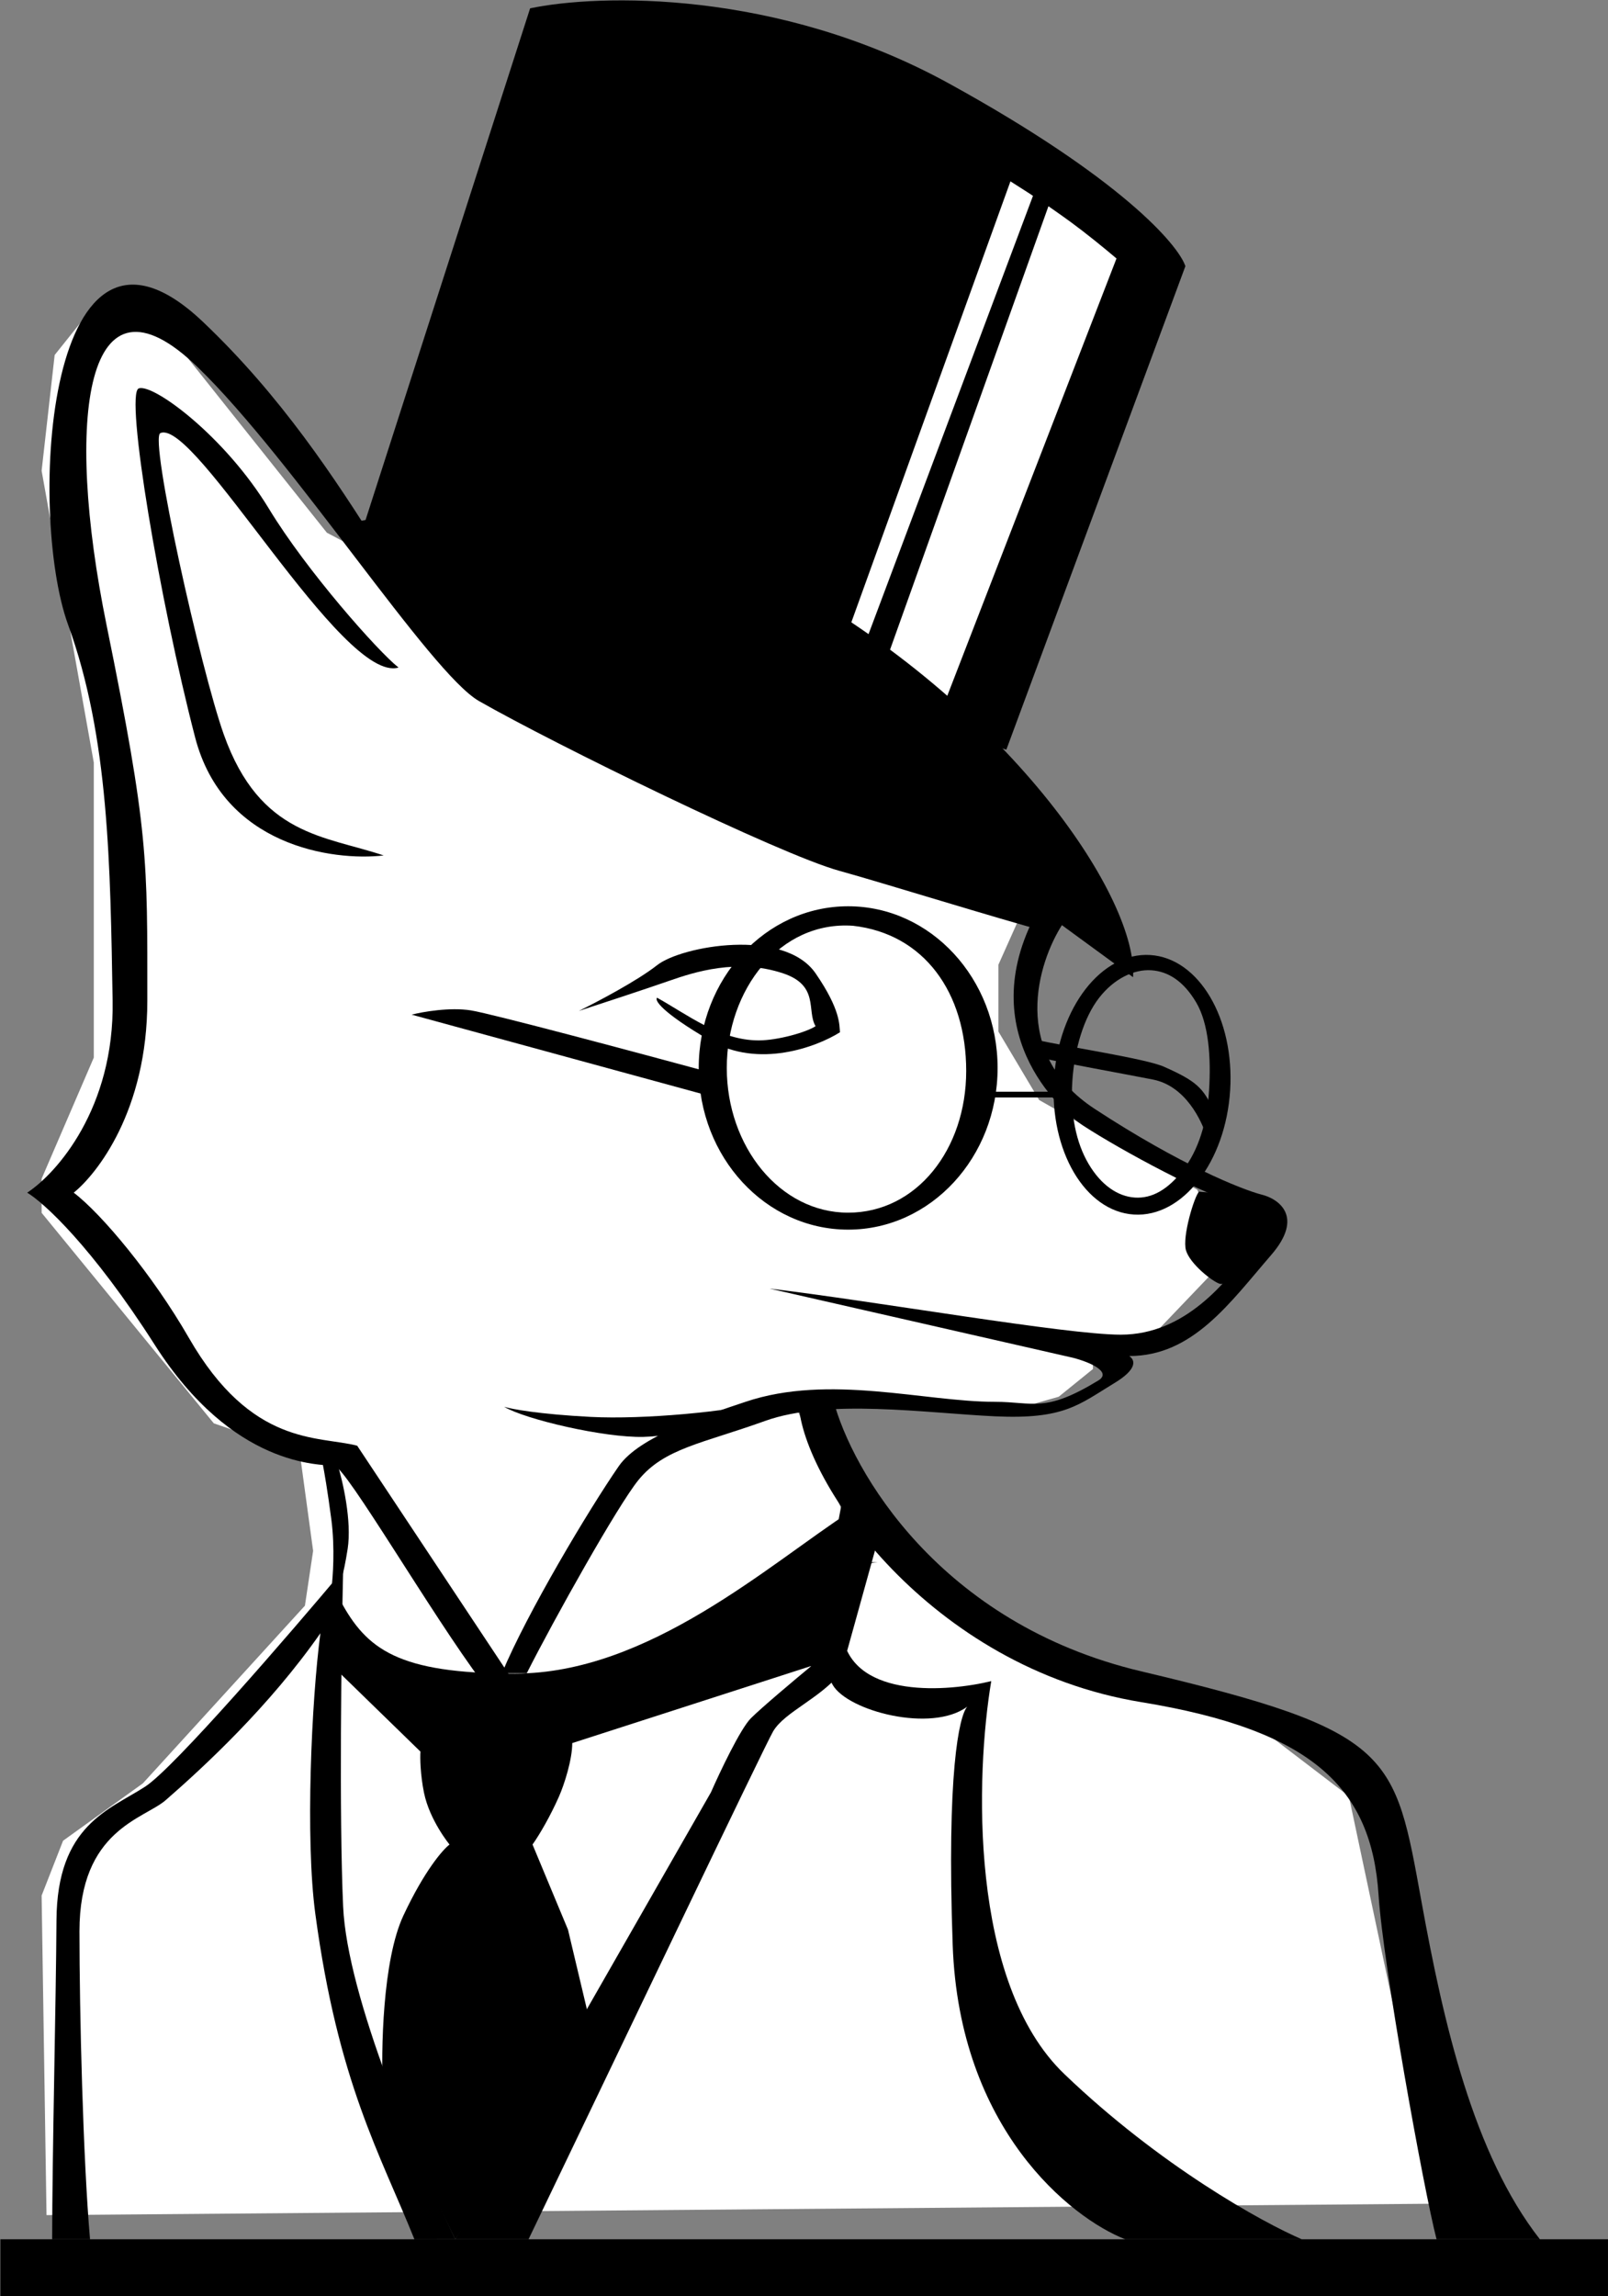<svg width="3867" height="5521" viewBox="0 0 3867 5521" fill="none" xmlns="http://www.w3.org/2000/svg">
<rect x="0" y="0" width="3867" height="5521" fill="#808080" stroke="none"/>
<path d="M3451.53 5298.63L111.862 5326.07L100.102 4557.75L151.684 4425.84L343.55 4287.94L733.284 3860.71L753.011 3728.87L720.93 3493.6L514.184 3422.31L100.102 2916.14V2834.16L225.535 2543.02V1833.54L100.102 1131.89L131.46 853.587L225.535 735.992L417.606 818.31L786.067 1280.84L1708.25 1768.8L2292.19 318.711L2693.91 606.512L2201.14 2029.61L2467.66 2170.64L2401.03 2319.59V2480.3L2499.02 2644.93L2879.24 2860.52L2949.8 3025.15L2781.25 3201.54L2628.37 3228.97V3291.69L2546.06 3358.33L2436.3 3389.68L1903.21 3358.33L2032.56 3648.39L2436.3 3977.66L3028.19 4154.05L3243.78 4318.68L3451.53 5298.63Z" fill="white"/>
<rect x="0.938" y="5384.12" width="3866.02" height="136.676" fill="black"/>
<path d="M796.842 3653.5C805.798 3722.16 800.574 3794.04 796.842 3821.41H811.766C815.497 3817.05 825.571 3791.56 836.019 3724.39C846.466 3657.23 824.203 3560.85 811.766 3521.05H776.32C779.43 3536.59 787.887 3584.85 796.842 3653.5Z" fill="black"/>
<path d="M2744.55 4018.61C2257.38 3903.37 2048.02 3533.52 2004.36 3367.64C2004.36 3367.64 1920.42 3368.24 1920.91 3376.92C1931.34 3562.37 2234.17 4009.11 2744.55 4092.64C3158.79 4160.44 3298.74 4300.59 3315.26 4556.84C3326.06 4724.28 3423.86 5265.36 3454.67 5384.12H3703.16C3543.2 5179.61 3471.36 4863.3 3418.98 4575.19C3353.5 4215.05 3353.5 4162.67 2744.55 4018.61Z" fill="black"/>
<path d="M2772.38 2595.63C2851.26 2611 2889.76 2694.65 2901.71 2732.63C2910.24 2724.95 2931.77 2699.56 2918.35 2669.9C2894.02 2616.12 2877.38 2599.47 2799.27 2564.9C2754.86 2545.25 2573.07 2518.38 2489.41 2499.6L2507.34 2544.42C2561.12 2556.37 2693.51 2580.27 2772.38 2595.63Z" fill="black"/>
<path d="M2554.41 2223.37C2496.69 2313.34 2426.78 2531.53 2632.73 2666.34C2838.69 2801.14 2985.87 2859.81 3033.72 2872.29C3074.8 2882.17 3137.01 2925.02 3057.12 3017.39C2957.27 3132.85 2868.58 3260.49 2715.68 3260.49C2731.68 3271.39 2732.95 3293.28 2681.1 3324.76C2593.73 3377.81 2559.4 3413.2 2392.46 3405.4C2225.51 3397.6 1990.12 3362.41 1839.64 3416.59C1689.15 3470.77 1597.75 3482.13 1535.55 3558.37C1485.78 3619.37 1332.45 3893.17 1266.9 4022.92H1207.2C1267.39 3878.33 1416.32 3629.07 1487.99 3525.36C1538.08 3452.88 1695.99 3403.21 1792.89 3370.55C1993.54 3302.92 2222.99 3370.55 2392.46 3370.55C2485.49 3370.55 2512.01 3398.15 2641.24 3319.29C2673.42 3299.66 2625.19 3276.24 2579.95 3264.57L1850.31 3098.21C2106.41 3128.85 2563.46 3209.11 2695.23 3209.11C2852.58 3209.11 2949.68 3078.66 3006.06 3008.46C3033.22 2979.93 3053 2911.91 2987.82 2897.56C2906.35 2879.61 2696.3 2766.08 2604.76 2706.39C2549.14 2670.12 2331.84 2474.45 2500.77 2180.26L2554.41 2223.37Z" fill="black"/>
<path d="M2110.48 3756.28C2069.8 3757.9 1996.27 3796.98 2027.5 3940.38C2058.74 4083.78 2278.06 4067.96 2383.81 4042.12C2346.39 4264.98 2329.15 4765.92 2559.53 4986.84C2789.91 5207.76 3036.27 5343.75 3130.63 5384.12H2705.95C2574.16 5332.45 2306.7 5118.61 2291.08 4676.78C2276.48 4263.9 2306.21 4126.29 2326.1 4103.43C2240.89 4167.22 2038.39 4114.21 2002.29 4050.84C1954.82 3967.51 2012.86 3841.87 2027.5 3756.28H2110.48Z" fill="black"/>
<path d="M1421.02 3406.84C1546.81 3413.34 1752.63 3394.55 1850.21 3369.25L1839.87 3389.94C1762.16 3410.72 1640.16 3452.74 1546.91 3454.91C1453.66 3457.08 1263.8 3413.16 1212.29 3382.44C1229.46 3387.86 1295.24 3400.33 1421.02 3406.84Z" fill="black"/>
<path d="M804.292 3524.57C831.877 3527.75 1039.09 3883.8 1158.75 4043.2H1235.24L858.962 3476.07C765.15 3451.66 604.925 3478.89 454.176 3216.72C367.258 3065.56 244.23 2918.52 177.31 2867.68C232.421 2823.25 354.294 2670.92 354.294 2406.05C354.294 2065.93 357.798 2001.41 256.164 1502.48C154.529 1003.55 205.054 621.297 475.204 882.635C706.987 1106.86 1034.09 1618.3 1152.05 1685.71C1333.92 1789.63 1874.8 2054.16 2017.62 2093.55C2121.3 2122.14 2397.17 2208.22 2523.96 2242.06L2530.01 2219.59C2420.62 2192.6 2166.93 2124.56 2027.31 2068.26C1852.79 1997.89 1362.26 1751.84 1180.04 1660.11C1011.28 1575.16 864.778 1130.92 487.587 773.431C110.397 415.944 65.359 1232.25 163.879 1502.48C262.398 1772.71 265.214 2082.34 270.843 2406.05C275.347 2665.01 135.731 2821.71 65.359 2867.68C104.767 2891.14 221.303 2997.17 372.179 3233.62C560.774 3529.18 769.811 3520.59 804.292 3524.57Z" fill="black"/>
<path d="M1274.86 20.036C1438.47 -14.408 1869.02 -26.463 2282.34 200.866C2695.67 428.195 2833.44 588.359 2850.67 640.025L2420.12 1802.5L1619.3 1561.4L878.758 1251.4L1274.86 20.036ZM2112.81 1639.45L2187.97 1665.56L2270.07 1693.65L2685.01 621.479C2685.01 621.479 2644.13 586.691 2602.1 554.31C2565.99 526.485 2529.99 502.007 2521.33 495.859L2112.81 1639.45ZM2018.84 1575.24H2069.75L2484.13 470.964C2484.13 470.964 2475.58 464.84 2456.4 452.898C2444.73 445.634 2429.97 436.063 2429.97 436.063L2018.84 1575.24Z" fill="black"/>
<path fill-rule="evenodd" clip-rule="evenodd" d="M2039.7 2915.77C2204.11 2915.77 2323.56 2763.69 2323.56 2574.98C2323.56 2386.27 2221.88 2245.19 2051.48 2225.95C1875.6 2213.58 1747.8 2379.1 1747.8 2567.81C1747.8 2756.52 1875.29 2915.77 2039.7 2915.77ZM2039.7 2956.57C2238.17 2956.57 2399.07 2782.51 2399.07 2567.81C2399.07 2353.1 2238.17 2179.05 2039.7 2179.05C1841.22 2179.05 1680.33 2353.1 1680.33 2567.81C1680.33 2782.51 1841.22 2956.57 2039.7 2956.57Z" fill="black"/>
<path d="M818.352 3848.2V4023.91L1011.12 4211.56C1009.98 4225.78 1010.86 4267.64 1019.65 4310.51C1033.3 4377.04 1081.06 4435.04 1081.06 4435.04C1065.14 4446.98 1020.67 4497.82 970.179 4605.63C919.683 4713.45 916.157 4931.46 920.707 5027L1094.82 5384.1L1422.25 4876.88C1413.15 4838.78 1389.15 4738.01 1365.95 4639.75L1280.66 4435.04C1298.29 4410.02 1323.31 4366.8 1343.78 4320.74C1357.49 4289.89 1376.19 4230.33 1376.19 4191.09L1957.91 4003.44L2045.43 3633.87C1849.25 3761.24 1559.72 4023.91 1239.01 4023.91C957.343 4023.91 881.47 3965.91 818.352 3848.2Z" fill="black"/>
<path fill-rule="evenodd" clip-rule="evenodd" d="M2844.94 2813.44C2881.19 2766.69 2902.62 2700.72 2907.62 2621.65C2912.61 2542.58 2906.75 2461.23 2876.67 2410.29C2846.45 2359.12 2809.29 2335.5 2768.33 2332.91C2727.38 2330.32 2679.39 2352.5 2642.98 2399.46C2606.72 2446.21 2583.75 2521.58 2578.75 2600.65C2573.76 2679.72 2587.87 2747.68 2617.95 2798.62C2648.16 2849.79 2688.38 2876.86 2729.34 2879.45C2770.29 2882.03 2808.52 2860.41 2844.94 2813.44ZM2726.76 2920.25C2843.76 2927.65 2947.42 2793.95 2958.31 2621.65C2969.19 2449.34 2883.17 2303.66 2766.18 2296.27C2649.18 2288.88 2545.51 2422.57 2534.63 2594.88C2523.74 2767.19 2609.76 2912.86 2726.76 2920.25Z" fill="black"/>
<path d="M825.178 4584.05C835.005 4802.68 1004.07 5195.07 1094.82 5384.09L996.6 5384.23C914.36 5179.19 812.996 5007.53 758.337 4602.03C733.961 4421.19 749.048 4089.4 770.518 3926.97C647.78 4102.79 490.285 4248.47 398.417 4328.36C346.04 4373.9 191.09 4399.32 191.09 4643.5C191.09 4838.84 199.57 5189 216.484 5384.14H125.445C125.445 5186.55 134.748 4809.95 135.819 4617.14C137.089 4388.46 262.86 4351.62 349.248 4295.72C418.358 4251 695.33 3930.23 825.178 3775.43C821.083 3953.87 815.35 4365.41 825.178 4584.05Z" fill="black"/>
<path d="M846.062 1256.2C1151.3 1199.66 1537.06 1198.29 1906.59 1409.23C2441.3 1714.45 2736.23 2163.32 2724.82 2349.54L2543.5 2217L2537.69 2238.29L2022.39 2081.29L1446.72 1819.62L1148.81 1670.67L1019.99 1513.66L990.888 1471.11C974.923 1453.37 971.961 1435.07 964.143 1433.17L846.062 1256.2Z" fill="black"/>
<path d="M989.914 2439.65L1699.78 2633.43V2576.32C1531.84 2530.76 1183.29 2437.61 1132.7 2429.45C1082.12 2421.29 1016.43 2432.85 989.914 2439.65Z" fill="black"/>
<path d="M1709.8 4309.35L1094.82 5384.1H1271.09C1469.2 4972.19 1840.73 4193.77 1859.4 4162.64C1887.53 4115.77 1970.66 4085.03 2022.83 4021.27L2104.55 3726.83L2022.83 3621.77L1950.17 4006.54C1912.6 4037.59 1831.13 4106.02 1805.79 4131.36C1780.45 4156.7 1731.24 4260.57 1709.8 4309.35Z" fill="black"/>
<path d="M1580.15 2320.74C1533.24 2357.88 1435.17 2409.52 1392 2430.7C1446.57 2412.78 1543.96 2381.03 1611.92 2357.4C1668.12 2337.85 1773.19 2303.64 1883.15 2340.29C1971.11 2369.61 1939.35 2430.7 1961.34 2467.35C1939.35 2482.01 1870.26 2501.56 1824.5 2501.56C1731.65 2501.56 1653.46 2439.66 1580.15 2398.94C1573.63 2404.64 1589.92 2433.14 1707.21 2501.56C1824.5 2569.98 1964.6 2517.04 2019.98 2482.01C2018.35 2464.91 2021.94 2428.26 1961.34 2340.29C1885.59 2230.33 1638.79 2274.32 1580.15 2320.74Z" fill="black"/>
<path d="M469.229 1772.96C537.028 2033.99 799.756 2071 922.646 2056.87C781.174 2009.19 625.401 2010.54 538.322 1766.34C483.02 1611.25 358.302 1053.42 385.638 1041.39C469.229 1004.63 823.325 1645.1 958.425 1605.08C909.96 1567.14 737.101 1372.32 646.945 1223.54C540.824 1048.42 367.53 921.217 333.63 933.93C299.73 946.642 384.48 1446.67 469.229 1772.96Z" fill="black"/>
<path d="M2852.01 3005.99C2861.24 3038.81 2916.86 3082.5 2934.03 3087H2956.52L3050.09 2958.82L3016.77 2876.79L2883.46 2865.25C2872.12 2876.79 2842.78 2973.18 2852.01 3005.99Z" fill="black"/>
<path fill-rule="evenodd" clip-rule="evenodd" d="M2561.84 2638.74H2372.7V2624.93H2561.84V2638.74Z" fill="black"/>
</svg>
